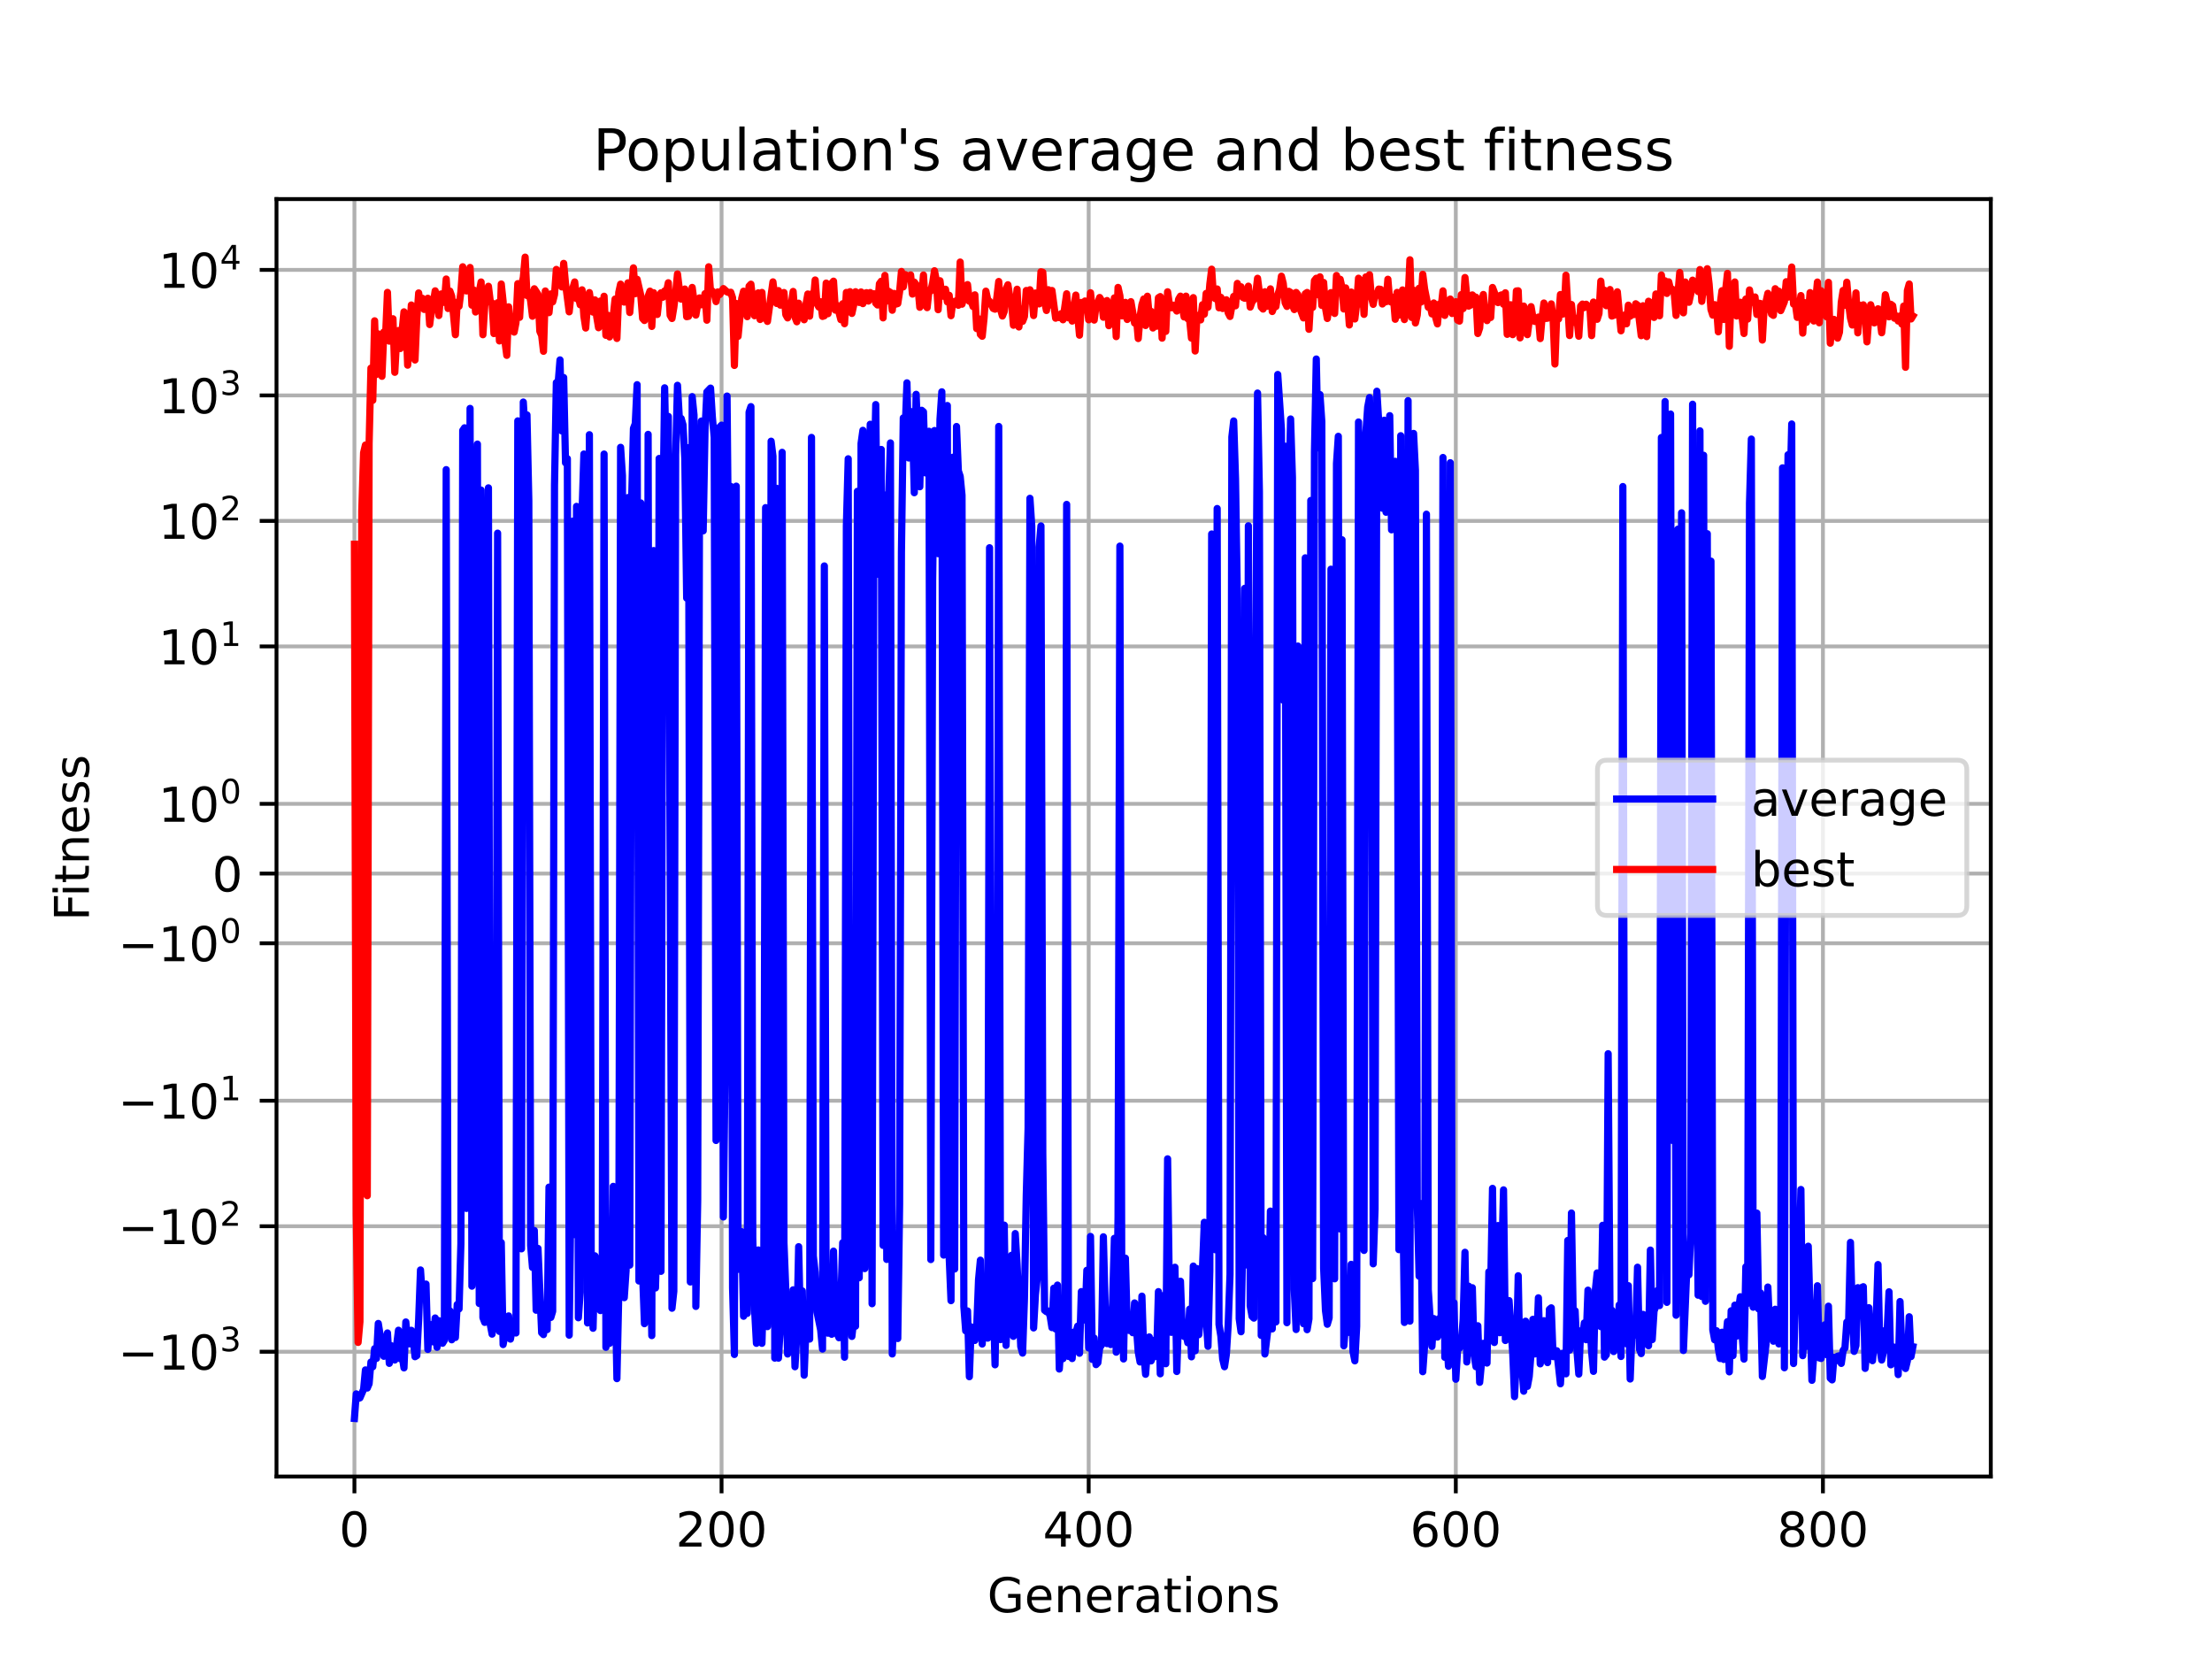 <?xml version="1.0" encoding="utf-8" standalone="no"?>
<!DOCTYPE svg PUBLIC "-//W3C//DTD SVG 1.1//EN"
  "http://www.w3.org/Graphics/SVG/1.1/DTD/svg11.dtd">
<!-- Created with matplotlib (https://matplotlib.org/) -->
<svg height="345.6pt" version="1.1" viewBox="0 0 460.8 345.6" width="460.8pt" xmlns="http://www.w3.org/2000/svg" xmlns:xlink="http://www.w3.org/1999/xlink">
 <defs>
  <style type="text/css">*{stroke-linecap:butt;stroke-linejoin:round;}</style>
 </defs>
 <g id="figure_1">
  <g id="patch_1">
   <path d="M 0 345.6 
L 460.8 345.6 
L 460.8 0 
L 0 0 
z
" style="fill:#ffffff;"/>
  </g>
  <g id="axes_1">
   <g id="patch_2">
    <path d="M 57.6 307.584 
L 414.72 307.584 
L 414.72 41.472 
L 57.6 41.472 
z
" style="fill:#ffffff;"/>
   </g>
   <g id="matplotlib.axis_1">
    <g id="xtick_1">
     <g id="line2d_1">
      <path clip-path="url(#pdd8e9d5a12)" d="M 73.833 307.584 
L 73.833 41.472 
" style="fill:none;stroke:#b0b0b0;stroke-linecap:square;stroke-width:0.8;"/>
     </g>
     <g id="line2d_2">
      <defs>
       <path d="M 0 0 
L 0 3.5 
" id="m2922957a1e" style="stroke:#000000;stroke-width:0.8;"/>
      </defs>
      <g>
       <use style="stroke:#000000;stroke-width:0.8;" x="73.833" xlink:href="#m2922957a1e" y="307.584"/>
      </g>
     </g>
     <g id="text_1">
      <!-- 0 -->
      <g transform="translate(70.651 322.182)scale(0.1 -0.1)">
       <defs>
        <path d="M 31.781 66.406 
Q 24.172 66.406 20.328 58.906 
Q 16.5 51.422 16.5 36.375 
Q 16.5 21.391 20.328 13.891 
Q 24.172 6.391 31.781 6.391 
Q 39.453 6.391 43.281 13.891 
Q 47.125 21.391 47.125 36.375 
Q 47.125 51.422 43.281 58.906 
Q 39.453 66.406 31.781 66.406 
z
M 31.781 74.219 
Q 44.047 74.219 50.516 64.516 
Q 56.984 54.828 56.984 36.375 
Q 56.984 17.969 50.516 8.266 
Q 44.047 -1.422 31.781 -1.422 
Q 19.531 -1.422 13.062 8.266 
Q 6.594 17.969 6.594 36.375 
Q 6.594 54.828 13.062 64.516 
Q 19.531 74.219 31.781 74.219 
z
" id="DejaVuSans-48"/>
       </defs>
       <use xlink:href="#DejaVuSans-48"/>
      </g>
     </g>
    </g>
    <g id="xtick_2">
     <g id="line2d_3">
      <path clip-path="url(#pdd8e9d5a12)" d="M 150.312 307.584 
L 150.312 41.472 
" style="fill:none;stroke:#b0b0b0;stroke-linecap:square;stroke-width:0.8;"/>
     </g>
     <g id="line2d_4">
      <g>
       <use style="stroke:#000000;stroke-width:0.8;" x="150.312" xlink:href="#m2922957a1e" y="307.584"/>
      </g>
     </g>
     <g id="text_2">
      <!-- 200 -->
      <g transform="translate(140.768 322.182)scale(0.1 -0.1)">
       <defs>
        <path d="M 19.188 8.297 
L 53.609 8.297 
L 53.609 0 
L 7.328 0 
L 7.328 8.297 
Q 12.938 14.109 22.625 23.891 
Q 32.328 33.688 34.812 36.531 
Q 39.547 41.844 41.422 45.531 
Q 43.312 49.219 43.312 52.781 
Q 43.312 58.594 39.234 62.25 
Q 35.156 65.922 28.609 65.922 
Q 23.969 65.922 18.812 64.312 
Q 13.672 62.703 7.812 59.422 
L 7.812 69.391 
Q 13.766 71.781 18.938 73 
Q 24.125 74.219 28.422 74.219 
Q 39.75 74.219 46.484 68.547 
Q 53.219 62.891 53.219 53.422 
Q 53.219 48.922 51.531 44.891 
Q 49.859 40.875 45.406 35.406 
Q 44.188 33.984 37.641 27.219 
Q 31.109 20.453 19.188 8.297 
z
" id="DejaVuSans-50"/>
       </defs>
       <use xlink:href="#DejaVuSans-50"/>
       <use x="63.623" xlink:href="#DejaVuSans-48"/>
       <use x="127.246" xlink:href="#DejaVuSans-48"/>
      </g>
     </g>
    </g>
    <g id="xtick_3">
     <g id="line2d_5">
      <path clip-path="url(#pdd8e9d5a12)" d="M 226.791 307.584 
L 226.791 41.472 
" style="fill:none;stroke:#b0b0b0;stroke-linecap:square;stroke-width:0.8;"/>
     </g>
     <g id="line2d_6">
      <g>
       <use style="stroke:#000000;stroke-width:0.8;" x="226.791" xlink:href="#m2922957a1e" y="307.584"/>
      </g>
     </g>
     <g id="text_3">
      <!-- 400 -->
      <g transform="translate(217.248 322.182)scale(0.1 -0.1)">
       <defs>
        <path d="M 37.797 64.312 
L 12.891 25.391 
L 37.797 25.391 
z
M 35.203 72.906 
L 47.609 72.906 
L 47.609 25.391 
L 58.016 25.391 
L 58.016 17.188 
L 47.609 17.188 
L 47.609 0 
L 37.797 0 
L 37.797 17.188 
L 4.891 17.188 
L 4.891 26.703 
z
" id="DejaVuSans-52"/>
       </defs>
       <use xlink:href="#DejaVuSans-52"/>
       <use x="63.623" xlink:href="#DejaVuSans-48"/>
       <use x="127.246" xlink:href="#DejaVuSans-48"/>
      </g>
     </g>
    </g>
    <g id="xtick_4">
     <g id="line2d_7">
      <path clip-path="url(#pdd8e9d5a12)" d="M 303.271 307.584 
L 303.271 41.472 
" style="fill:none;stroke:#b0b0b0;stroke-linecap:square;stroke-width:0.8;"/>
     </g>
     <g id="line2d_8">
      <g>
       <use style="stroke:#000000;stroke-width:0.8;" x="303.271" xlink:href="#m2922957a1e" y="307.584"/>
      </g>
     </g>
     <g id="text_4">
      <!-- 600 -->
      <g transform="translate(293.727 322.182)scale(0.1 -0.1)">
       <defs>
        <path d="M 33.016 40.375 
Q 26.375 40.375 22.484 35.828 
Q 18.609 31.297 18.609 23.391 
Q 18.609 15.531 22.484 10.953 
Q 26.375 6.391 33.016 6.391 
Q 39.656 6.391 43.531 10.953 
Q 47.406 15.531 47.406 23.391 
Q 47.406 31.297 43.531 35.828 
Q 39.656 40.375 33.016 40.375 
z
M 52.594 71.297 
L 52.594 62.312 
Q 48.875 64.062 45.094 64.984 
Q 41.312 65.922 37.594 65.922 
Q 27.828 65.922 22.672 59.328 
Q 17.531 52.734 16.797 39.406 
Q 19.672 43.656 24.016 45.922 
Q 28.375 48.188 33.594 48.188 
Q 44.578 48.188 50.953 41.516 
Q 57.328 34.859 57.328 23.391 
Q 57.328 12.156 50.688 5.359 
Q 44.047 -1.422 33.016 -1.422 
Q 20.359 -1.422 13.672 8.266 
Q 6.984 17.969 6.984 36.375 
Q 6.984 53.656 15.188 63.938 
Q 23.391 74.219 37.203 74.219 
Q 40.922 74.219 44.703 73.484 
Q 48.484 72.75 52.594 71.297 
z
" id="DejaVuSans-54"/>
       </defs>
       <use xlink:href="#DejaVuSans-54"/>
       <use x="63.623" xlink:href="#DejaVuSans-48"/>
       <use x="127.246" xlink:href="#DejaVuSans-48"/>
      </g>
     </g>
    </g>
    <g id="xtick_5">
     <g id="line2d_9">
      <path clip-path="url(#pdd8e9d5a12)" d="M 379.75 307.584 
L 379.75 41.472 
" style="fill:none;stroke:#b0b0b0;stroke-linecap:square;stroke-width:0.8;"/>
     </g>
     <g id="line2d_10">
      <g>
       <use style="stroke:#000000;stroke-width:0.8;" x="379.75" xlink:href="#m2922957a1e" y="307.584"/>
      </g>
     </g>
     <g id="text_5">
      <!-- 800 -->
      <g transform="translate(370.206 322.182)scale(0.1 -0.1)">
       <defs>
        <path d="M 31.781 34.625 
Q 24.75 34.625 20.719 30.859 
Q 16.703 27.094 16.703 20.516 
Q 16.703 13.922 20.719 10.156 
Q 24.75 6.391 31.781 6.391 
Q 38.812 6.391 42.859 10.172 
Q 46.922 13.969 46.922 20.516 
Q 46.922 27.094 42.891 30.859 
Q 38.875 34.625 31.781 34.625 
z
M 21.922 38.812 
Q 15.578 40.375 12.031 44.719 
Q 8.5 49.078 8.5 55.328 
Q 8.5 64.062 14.719 69.141 
Q 20.953 74.219 31.781 74.219 
Q 42.672 74.219 48.875 69.141 
Q 55.078 64.062 55.078 55.328 
Q 55.078 49.078 51.531 44.719 
Q 48 40.375 41.703 38.812 
Q 48.828 37.156 52.797 32.312 
Q 56.781 27.484 56.781 20.516 
Q 56.781 9.906 50.312 4.234 
Q 43.844 -1.422 31.781 -1.422 
Q 19.734 -1.422 13.25 4.234 
Q 6.781 9.906 6.781 20.516 
Q 6.781 27.484 10.781 32.312 
Q 14.797 37.156 21.922 38.812 
z
M 18.312 54.391 
Q 18.312 48.734 21.844 45.562 
Q 25.391 42.391 31.781 42.391 
Q 38.141 42.391 41.719 45.562 
Q 45.312 48.734 45.312 54.391 
Q 45.312 60.062 41.719 63.234 
Q 38.141 66.406 31.781 66.406 
Q 25.391 66.406 21.844 63.234 
Q 18.312 60.062 18.312 54.391 
z
" id="DejaVuSans-56"/>
       </defs>
       <use xlink:href="#DejaVuSans-56"/>
       <use x="63.623" xlink:href="#DejaVuSans-48"/>
       <use x="127.246" xlink:href="#DejaVuSans-48"/>
      </g>
     </g>
    </g>
    <g id="text_6">
     <!-- Generations -->
     <g transform="translate(205.662 335.861)scale(0.1 -0.1)">
      <defs>
       <path d="M 59.516 10.406 
L 59.516 29.984 
L 43.406 29.984 
L 43.406 38.094 
L 69.281 38.094 
L 69.281 6.781 
Q 63.578 2.734 56.688 0.656 
Q 49.812 -1.422 42 -1.422 
Q 24.906 -1.422 15.25 8.562 
Q 5.609 18.562 5.609 36.375 
Q 5.609 54.25 15.25 64.234 
Q 24.906 74.219 42 74.219 
Q 49.125 74.219 55.547 72.453 
Q 61.969 70.703 67.391 67.281 
L 67.391 56.781 
Q 61.922 61.422 55.766 63.766 
Q 49.609 66.109 42.828 66.109 
Q 29.438 66.109 22.719 58.641 
Q 16.016 51.172 16.016 36.375 
Q 16.016 21.625 22.719 14.156 
Q 29.438 6.688 42.828 6.688 
Q 48.047 6.688 52.141 7.594 
Q 56.25 8.5 59.516 10.406 
z
" id="DejaVuSans-71"/>
       <path d="M 56.203 29.594 
L 56.203 25.203 
L 14.891 25.203 
Q 15.484 15.922 20.484 11.062 
Q 25.484 6.203 34.422 6.203 
Q 39.594 6.203 44.453 7.469 
Q 49.312 8.734 54.109 11.281 
L 54.109 2.781 
Q 49.266 0.734 44.188 -0.344 
Q 39.109 -1.422 33.891 -1.422 
Q 20.797 -1.422 13.156 6.188 
Q 5.516 13.812 5.516 26.812 
Q 5.516 40.234 12.766 48.109 
Q 20.016 56 32.328 56 
Q 43.359 56 49.781 48.891 
Q 56.203 41.797 56.203 29.594 
z
M 47.219 32.234 
Q 47.125 39.594 43.094 43.984 
Q 39.062 48.391 32.422 48.391 
Q 24.906 48.391 20.391 44.141 
Q 15.875 39.891 15.188 32.172 
z
" id="DejaVuSans-101"/>
       <path d="M 54.891 33.016 
L 54.891 0 
L 45.906 0 
L 45.906 32.719 
Q 45.906 40.484 42.875 44.328 
Q 39.844 48.188 33.797 48.188 
Q 26.516 48.188 22.312 43.547 
Q 18.109 38.922 18.109 30.906 
L 18.109 0 
L 9.078 0 
L 9.078 54.688 
L 18.109 54.688 
L 18.109 46.188 
Q 21.344 51.125 25.703 53.562 
Q 30.078 56 35.797 56 
Q 45.219 56 50.047 50.172 
Q 54.891 44.344 54.891 33.016 
z
" id="DejaVuSans-110"/>
       <path d="M 41.109 46.297 
Q 39.594 47.172 37.812 47.578 
Q 36.031 48 33.891 48 
Q 26.266 48 22.188 43.047 
Q 18.109 38.094 18.109 28.812 
L 18.109 0 
L 9.078 0 
L 9.078 54.688 
L 18.109 54.688 
L 18.109 46.188 
Q 20.953 51.172 25.484 53.578 
Q 30.031 56 36.531 56 
Q 37.453 56 38.578 55.875 
Q 39.703 55.766 41.062 55.516 
z
" id="DejaVuSans-114"/>
       <path d="M 34.281 27.484 
Q 23.391 27.484 19.188 25 
Q 14.984 22.516 14.984 16.5 
Q 14.984 11.719 18.141 8.906 
Q 21.297 6.109 26.703 6.109 
Q 34.188 6.109 38.703 11.406 
Q 43.219 16.703 43.219 25.484 
L 43.219 27.484 
z
M 52.203 31.203 
L 52.203 0 
L 43.219 0 
L 43.219 8.297 
Q 40.141 3.328 35.547 0.953 
Q 30.953 -1.422 24.312 -1.422 
Q 15.922 -1.422 10.953 3.297 
Q 6 8.016 6 15.922 
Q 6 25.141 12.172 29.828 
Q 18.359 34.516 30.609 34.516 
L 43.219 34.516 
L 43.219 35.406 
Q 43.219 41.609 39.141 45 
Q 35.062 48.391 27.688 48.391 
Q 23 48.391 18.547 47.266 
Q 14.109 46.141 10.016 43.891 
L 10.016 52.203 
Q 14.938 54.109 19.578 55.047 
Q 24.219 56 28.609 56 
Q 40.484 56 46.344 49.844 
Q 52.203 43.703 52.203 31.203 
z
" id="DejaVuSans-97"/>
       <path d="M 18.312 70.219 
L 18.312 54.688 
L 36.812 54.688 
L 36.812 47.703 
L 18.312 47.703 
L 18.312 18.016 
Q 18.312 11.328 20.141 9.422 
Q 21.969 7.516 27.594 7.516 
L 36.812 7.516 
L 36.812 0 
L 27.594 0 
Q 17.188 0 13.234 3.875 
Q 9.281 7.766 9.281 18.016 
L 9.281 47.703 
L 2.688 47.703 
L 2.688 54.688 
L 9.281 54.688 
L 9.281 70.219 
z
" id="DejaVuSans-116"/>
       <path d="M 9.422 54.688 
L 18.406 54.688 
L 18.406 0 
L 9.422 0 
z
M 9.422 75.984 
L 18.406 75.984 
L 18.406 64.594 
L 9.422 64.594 
z
" id="DejaVuSans-105"/>
       <path d="M 30.609 48.391 
Q 23.391 48.391 19.188 42.75 
Q 14.984 37.109 14.984 27.297 
Q 14.984 17.484 19.156 11.844 
Q 23.344 6.203 30.609 6.203 
Q 37.797 6.203 41.984 11.859 
Q 46.188 17.531 46.188 27.297 
Q 46.188 37.016 41.984 42.703 
Q 37.797 48.391 30.609 48.391 
z
M 30.609 56 
Q 42.328 56 49.016 48.375 
Q 55.719 40.766 55.719 27.297 
Q 55.719 13.875 49.016 6.219 
Q 42.328 -1.422 30.609 -1.422 
Q 18.844 -1.422 12.172 6.219 
Q 5.516 13.875 5.516 27.297 
Q 5.516 40.766 12.172 48.375 
Q 18.844 56 30.609 56 
z
" id="DejaVuSans-111"/>
       <path d="M 44.281 53.078 
L 44.281 44.578 
Q 40.484 46.531 36.375 47.5 
Q 32.281 48.484 27.875 48.484 
Q 21.188 48.484 17.844 46.438 
Q 14.5 44.391 14.5 40.281 
Q 14.5 37.156 16.891 35.375 
Q 19.281 33.594 26.516 31.984 
L 29.594 31.297 
Q 39.156 29.25 43.188 25.516 
Q 47.219 21.781 47.219 15.094 
Q 47.219 7.469 41.188 3.016 
Q 35.156 -1.422 24.609 -1.422 
Q 20.219 -1.422 15.453 -0.562 
Q 10.688 0.297 5.422 2 
L 5.422 11.281 
Q 10.406 8.688 15.234 7.391 
Q 20.062 6.109 24.812 6.109 
Q 31.156 6.109 34.562 8.281 
Q 37.984 10.453 37.984 14.406 
Q 37.984 18.062 35.516 20.016 
Q 33.062 21.969 24.703 23.781 
L 21.578 24.516 
Q 13.234 26.266 9.516 29.906 
Q 5.812 33.547 5.812 39.891 
Q 5.812 47.609 11.281 51.797 
Q 16.75 56 26.812 56 
Q 31.781 56 36.172 55.266 
Q 40.578 54.547 44.281 53.078 
z
" id="DejaVuSans-115"/>
      </defs>
      <use xlink:href="#DejaVuSans-71"/>
      <use x="77.49" xlink:href="#DejaVuSans-101"/>
      <use x="139.014" xlink:href="#DejaVuSans-110"/>
      <use x="202.393" xlink:href="#DejaVuSans-101"/>
      <use x="263.916" xlink:href="#DejaVuSans-114"/>
      <use x="305.029" xlink:href="#DejaVuSans-97"/>
      <use x="366.309" xlink:href="#DejaVuSans-116"/>
      <use x="405.518" xlink:href="#DejaVuSans-105"/>
      <use x="433.301" xlink:href="#DejaVuSans-111"/>
      <use x="494.482" xlink:href="#DejaVuSans-110"/>
      <use x="557.861" xlink:href="#DejaVuSans-115"/>
     </g>
    </g>
   </g>
   <g id="matplotlib.axis_2">
    <g id="ytick_1">
     <g id="line2d_11">
      <path clip-path="url(#pdd8e9d5a12)" d="M 57.6 281.592 
L 414.72 281.592 
" style="fill:none;stroke:#b0b0b0;stroke-linecap:square;stroke-width:0.8;"/>
     </g>
     <g id="line2d_12">
      <defs>
       <path d="M 0 0 
L -3.5 0 
" id="m6b975cab86" style="stroke:#000000;stroke-width:0.8;"/>
      </defs>
      <g>
       <use style="stroke:#000000;stroke-width:0.8;" x="57.6" xlink:href="#m6b975cab86" y="281.592"/>
      </g>
     </g>
     <g id="text_7">
      <!-- $\mathdefault{-10^{3}}$ -->
      <g transform="translate(24.6 285.391)scale(0.1 -0.1)">
       <defs>
        <path d="M 10.594 35.5 
L 73.188 35.5 
L 73.188 27.203 
L 10.594 27.203 
z
" id="DejaVuSans-8722"/>
        <path d="M 12.406 8.297 
L 28.516 8.297 
L 28.516 63.922 
L 10.984 60.406 
L 10.984 69.391 
L 28.422 72.906 
L 38.281 72.906 
L 38.281 8.297 
L 54.391 8.297 
L 54.391 0 
L 12.406 0 
z
" id="DejaVuSans-49"/>
        <path d="M 40.578 39.312 
Q 47.656 37.797 51.625 33 
Q 55.609 28.219 55.609 21.188 
Q 55.609 10.406 48.188 4.484 
Q 40.766 -1.422 27.094 -1.422 
Q 22.516 -1.422 17.656 -0.516 
Q 12.797 0.391 7.625 2.203 
L 7.625 11.719 
Q 11.719 9.328 16.594 8.109 
Q 21.484 6.891 26.812 6.891 
Q 36.078 6.891 40.938 10.547 
Q 45.797 14.203 45.797 21.188 
Q 45.797 27.641 41.281 31.266 
Q 36.766 34.906 28.719 34.906 
L 20.219 34.906 
L 20.219 43.016 
L 29.109 43.016 
Q 36.375 43.016 40.234 45.922 
Q 44.094 48.828 44.094 54.297 
Q 44.094 59.906 40.109 62.906 
Q 36.141 65.922 28.719 65.922 
Q 24.656 65.922 20.016 65.031 
Q 15.375 64.156 9.812 62.312 
L 9.812 71.094 
Q 15.438 72.656 20.344 73.438 
Q 25.25 74.219 29.594 74.219 
Q 40.828 74.219 47.359 69.109 
Q 53.906 64.016 53.906 55.328 
Q 53.906 49.266 50.438 45.094 
Q 46.969 40.922 40.578 39.312 
z
" id="DejaVuSans-51"/>
       </defs>
       <use transform="translate(0 0.766)" xlink:href="#DejaVuSans-8722"/>
       <use transform="translate(83.789 0.766)" xlink:href="#DejaVuSans-49"/>
       <use transform="translate(147.412 0.766)" xlink:href="#DejaVuSans-48"/>
       <use transform="translate(211.992 39.047)scale(0.7)" xlink:href="#DejaVuSans-51"/>
      </g>
     </g>
    </g>
    <g id="ytick_2">
     <g id="line2d_13">
      <path clip-path="url(#pdd8e9d5a12)" d="M 57.6 255.448 
L 414.72 255.448 
" style="fill:none;stroke:#b0b0b0;stroke-linecap:square;stroke-width:0.8;"/>
     </g>
     <g id="line2d_14">
      <g>
       <use style="stroke:#000000;stroke-width:0.8;" x="57.6" xlink:href="#m6b975cab86" y="255.448"/>
      </g>
     </g>
     <g id="text_8">
      <!-- $\mathdefault{-10^{2}}$ -->
      <g transform="translate(24.6 259.247)scale(0.1 -0.1)">
       <use transform="translate(0 0.766)" xlink:href="#DejaVuSans-8722"/>
       <use transform="translate(83.789 0.766)" xlink:href="#DejaVuSans-49"/>
       <use transform="translate(147.412 0.766)" xlink:href="#DejaVuSans-48"/>
       <use transform="translate(211.992 39.047)scale(0.7)" xlink:href="#DejaVuSans-50"/>
      </g>
     </g>
    </g>
    <g id="ytick_3">
     <g id="line2d_15">
      <path clip-path="url(#pdd8e9d5a12)" d="M 57.6 229.304 
L 414.72 229.304 
" style="fill:none;stroke:#b0b0b0;stroke-linecap:square;stroke-width:0.8;"/>
     </g>
     <g id="line2d_16">
      <g>
       <use style="stroke:#000000;stroke-width:0.8;" x="57.6" xlink:href="#m6b975cab86" y="229.304"/>
      </g>
     </g>
     <g id="text_9">
      <!-- $\mathdefault{-10^{1}}$ -->
      <g transform="translate(24.6 233.103)scale(0.1 -0.1)">
       <use transform="translate(0 0.684)" xlink:href="#DejaVuSans-8722"/>
       <use transform="translate(83.789 0.684)" xlink:href="#DejaVuSans-49"/>
       <use transform="translate(147.412 0.684)" xlink:href="#DejaVuSans-48"/>
       <use transform="translate(211.992 38.966)scale(0.7)" xlink:href="#DejaVuSans-49"/>
      </g>
     </g>
    </g>
    <g id="ytick_4">
     <g id="line2d_17">
      <path clip-path="url(#pdd8e9d5a12)" d="M 57.6 196.506 
L 414.72 196.506 
" style="fill:none;stroke:#b0b0b0;stroke-linecap:square;stroke-width:0.8;"/>
     </g>
     <g id="line2d_18">
      <g>
       <use style="stroke:#000000;stroke-width:0.8;" x="57.6" xlink:href="#m6b975cab86" y="196.506"/>
      </g>
     </g>
     <g id="text_10">
      <!-- $\mathdefault{-10^{0}}$ -->
      <g transform="translate(24.6 200.305)scale(0.1 -0.1)">
       <use transform="translate(0 0.766)" xlink:href="#DejaVuSans-8722"/>
       <use transform="translate(83.789 0.766)" xlink:href="#DejaVuSans-49"/>
       <use transform="translate(147.412 0.766)" xlink:href="#DejaVuSans-48"/>
       <use transform="translate(211.992 39.047)scale(0.7)" xlink:href="#DejaVuSans-48"/>
      </g>
     </g>
    </g>
    <g id="ytick_5">
     <g id="line2d_19">
      <path clip-path="url(#pdd8e9d5a12)" d="M 57.6 181.981 
L 414.72 181.981 
" style="fill:none;stroke:#b0b0b0;stroke-linecap:square;stroke-width:0.8;"/>
     </g>
     <g id="line2d_20">
      <g>
       <use style="stroke:#000000;stroke-width:0.8;" x="57.6" xlink:href="#m6b975cab86" y="181.981"/>
      </g>
     </g>
     <g id="text_11">
      <!-- $\mathdefault{0}$ -->
      <g transform="translate(44.2 185.781)scale(0.1 -0.1)">
       <use transform="translate(0 0.781)" xlink:href="#DejaVuSans-48"/>
      </g>
     </g>
    </g>
    <g id="ytick_6">
     <g id="line2d_21">
      <path clip-path="url(#pdd8e9d5a12)" d="M 57.6 167.457 
L 414.72 167.457 
" style="fill:none;stroke:#b0b0b0;stroke-linecap:square;stroke-width:0.8;"/>
     </g>
     <g id="line2d_22">
      <g>
       <use style="stroke:#000000;stroke-width:0.8;" x="57.6" xlink:href="#m6b975cab86" y="167.457"/>
      </g>
     </g>
     <g id="text_12">
      <!-- $\mathdefault{10^{0}}$ -->
      <g transform="translate(33 171.256)scale(0.1 -0.1)">
       <use transform="translate(0 0.766)" xlink:href="#DejaVuSans-49"/>
       <use transform="translate(63.623 0.766)" xlink:href="#DejaVuSans-48"/>
       <use transform="translate(128.203 39.047)scale(0.7)" xlink:href="#DejaVuSans-48"/>
      </g>
     </g>
    </g>
    <g id="ytick_7">
     <g id="line2d_23">
      <path clip-path="url(#pdd8e9d5a12)" d="M 57.6 134.659 
L 414.72 134.659 
" style="fill:none;stroke:#b0b0b0;stroke-linecap:square;stroke-width:0.8;"/>
     </g>
     <g id="line2d_24">
      <g>
       <use style="stroke:#000000;stroke-width:0.8;" x="57.6" xlink:href="#m6b975cab86" y="134.659"/>
      </g>
     </g>
     <g id="text_13">
      <!-- $\mathdefault{10^{1}}$ -->
      <g transform="translate(33 138.458)scale(0.1 -0.1)">
       <use transform="translate(0 0.684)" xlink:href="#DejaVuSans-49"/>
       <use transform="translate(63.623 0.684)" xlink:href="#DejaVuSans-48"/>
       <use transform="translate(128.203 38.966)scale(0.7)" xlink:href="#DejaVuSans-49"/>
      </g>
     </g>
    </g>
    <g id="ytick_8">
     <g id="line2d_25">
      <path clip-path="url(#pdd8e9d5a12)" d="M 57.6 108.515 
L 414.72 108.515 
" style="fill:none;stroke:#b0b0b0;stroke-linecap:square;stroke-width:0.8;"/>
     </g>
     <g id="line2d_26">
      <g>
       <use style="stroke:#000000;stroke-width:0.8;" x="57.6" xlink:href="#m6b975cab86" y="108.515"/>
      </g>
     </g>
     <g id="text_14">
      <!-- $\mathdefault{10^{2}}$ -->
      <g transform="translate(33 112.314)scale(0.1 -0.1)">
       <use transform="translate(0 0.766)" xlink:href="#DejaVuSans-49"/>
       <use transform="translate(63.623 0.766)" xlink:href="#DejaVuSans-48"/>
       <use transform="translate(128.203 39.047)scale(0.7)" xlink:href="#DejaVuSans-50"/>
      </g>
     </g>
    </g>
    <g id="ytick_9">
     <g id="line2d_27">
      <path clip-path="url(#pdd8e9d5a12)" d="M 57.6 82.371 
L 414.72 82.371 
" style="fill:none;stroke:#b0b0b0;stroke-linecap:square;stroke-width:0.8;"/>
     </g>
     <g id="line2d_28">
      <g>
       <use style="stroke:#000000;stroke-width:0.8;" x="57.6" xlink:href="#m6b975cab86" y="82.371"/>
      </g>
     </g>
     <g id="text_15">
      <!-- $\mathdefault{10^{3}}$ -->
      <g transform="translate(33 86.17)scale(0.1 -0.1)">
       <use transform="translate(0 0.766)" xlink:href="#DejaVuSans-49"/>
       <use transform="translate(63.623 0.766)" xlink:href="#DejaVuSans-48"/>
       <use transform="translate(128.203 39.047)scale(0.7)" xlink:href="#DejaVuSans-51"/>
      </g>
     </g>
    </g>
    <g id="ytick_10">
     <g id="line2d_29">
      <path clip-path="url(#pdd8e9d5a12)" d="M 57.6 56.227 
L 414.72 56.227 
" style="fill:none;stroke:#b0b0b0;stroke-linecap:square;stroke-width:0.8;"/>
     </g>
     <g id="line2d_30">
      <g>
       <use style="stroke:#000000;stroke-width:0.8;" x="57.6" xlink:href="#m6b975cab86" y="56.227"/>
      </g>
     </g>
     <g id="text_16">
      <!-- $\mathdefault{10^{4}}$ -->
      <g transform="translate(33 60.026)scale(0.1 -0.1)">
       <use transform="translate(0 0.684)" xlink:href="#DejaVuSans-49"/>
       <use transform="translate(63.623 0.684)" xlink:href="#DejaVuSans-48"/>
       <use transform="translate(128.203 38.966)scale(0.7)" xlink:href="#DejaVuSans-52"/>
      </g>
     </g>
    </g>
    <g id="text_17">
     <!-- Fitness -->
     <g transform="translate(18.52 191.845)rotate(-90)scale(0.1 -0.1)">
      <defs>
       <path d="M 9.812 72.906 
L 51.703 72.906 
L 51.703 64.594 
L 19.672 64.594 
L 19.672 43.109 
L 48.578 43.109 
L 48.578 34.812 
L 19.672 34.812 
L 19.672 0 
L 9.812 0 
z
" id="DejaVuSans-70"/>
      </defs>
      <use xlink:href="#DejaVuSans-70"/>
      <use x="50.27" xlink:href="#DejaVuSans-105"/>
      <use x="78.053" xlink:href="#DejaVuSans-116"/>
      <use x="117.262" xlink:href="#DejaVuSans-110"/>
      <use x="180.641" xlink:href="#DejaVuSans-101"/>
      <use x="242.164" xlink:href="#DejaVuSans-115"/>
      <use x="294.264" xlink:href="#DejaVuSans-115"/>
     </g>
    </g>
   </g>
   <g id="line2d_31">
    <path clip-path="url(#pdd8e9d5a12)" d="M 73.833 295.488 
L 74.215 290.371 
L 74.598 291.334 
L 74.98 291.2 
L 75.745 289.427 
L 76.127 285.379 
L 76.51 289.157 
L 76.892 288.254 
L 77.274 283.734 
L 77.657 284.724 
L 78.039 280.949 
L 78.421 282.987 
L 78.804 275.7 
L 79.186 278.097 
L 79.569 279.425 
L 79.951 282.536 
L 80.333 279.441 
L 80.716 277.679 
L 81.098 284.014 
L 81.481 280.326 
L 81.863 282.261 
L 82.245 283.315 
L 83.01 277.11 
L 83.393 283.046 
L 83.775 282.489 
L 84.157 284.954 
L 84.54 275.389 
L 84.922 279.557 
L 85.305 279.949 
L 85.687 277.132 
L 86.069 278.774 
L 86.452 282.625 
L 86.834 282.393 
L 87.217 274.813 
L 87.599 264.555 
L 87.981 270.227 
L 88.364 267.962 
L 88.746 267.498 
L 89.129 281.102 
L 89.511 275.953 
L 89.893 275.944 
L 90.276 279.538 
L 90.658 274.56 
L 91.041 280.673 
L 91.423 275.12 
L 92.188 279.824 
L 92.57 279.194 
L 92.953 97.833 
L 93.335 278.244 
L 93.717 273.072 
L 94.1 279.103 
L 94.482 274.469 
L 94.865 278.627 
L 95.247 271.746 
L 95.629 272.667 
L 96.012 259.069 
L 96.394 89.673 
L 96.777 89.115 
L 97.159 251.735 
L 97.541 239.526 
L 97.924 85.079 
L 98.306 267.933 
L 98.688 262.424 
L 99.071 109.907 
L 99.453 92.514 
L 99.836 271.54 
L 100.218 102.09 
L 100.6 274.484 
L 100.983 275.48 
L 101.365 130.761 
L 101.748 101.632 
L 102.13 275.909 
L 102.512 277.926 
L 102.895 272.685 
L 103.277 273.539 
L 103.66 111.063 
L 104.042 277.357 
L 104.424 258.853 
L 104.807 280.099 
L 105.954 274.13 
L 106.336 278.962 
L 106.719 276.717 
L 107.484 277.683 
L 107.866 87.675 
L 108.248 138.334 
L 108.631 260.156 
L 109.013 83.756 
L 109.396 90.197 
L 109.778 86.436 
L 110.16 104.266 
L 110.543 259.465 
L 110.925 264.028 
L 111.308 256.331 
L 111.69 272.944 
L 112.072 260.066 
L 112.837 277.639 
L 113.22 278.021 
L 113.602 274.002 
L 113.984 276.985 
L 114.367 247.303 
L 114.749 274.44 
L 115.132 273.151 
L 115.514 101.112 
L 115.896 79.705 
L 116.279 79.709 
L 116.661 74.976 
L 117.044 89.773 
L 117.426 78.648 
L 117.808 96.415 
L 118.191 95.548 
L 118.573 278.139 
L 118.956 247.168 
L 119.338 108.56 
L 119.72 257.191 
L 120.103 105.49 
L 120.485 274.515 
L 120.867 269.216 
L 121.25 106.858 
L 121.632 94.579 
L 122.015 105.973 
L 122.397 275.596 
L 122.779 90.555 
L 123.162 263.606 
L 123.544 276.702 
L 123.927 261.609 
L 124.309 262.4 
L 124.691 265.769 
L 125.074 273.013 
L 125.456 268.109 
L 125.839 94.588 
L 126.221 280.668 
L 126.603 274.071 
L 126.986 279.848 
L 127.368 276.829 
L 127.751 247.14 
L 128.515 287.196 
L 128.898 269.741 
L 129.28 93.184 
L 129.663 99.114 
L 130.045 270.326 
L 130.427 264.666 
L 130.81 103.651 
L 131.192 263.549 
L 131.575 104.405 
L 131.957 89.253 
L 132.339 88.258 
L 132.722 80.137 
L 133.104 266.853 
L 133.487 104.772 
L 133.869 265.617 
L 134.251 275.747 
L 134.634 264.611 
L 135.016 90.488 
L 135.399 255.089 
L 135.781 278.23 
L 136.163 114.693 
L 136.546 268.31 
L 136.928 254.768 
L 137.311 95.505 
L 137.693 264.841 
L 138.075 108.717 
L 138.458 80.79 
L 138.84 100.16 
L 139.223 86.743 
L 139.987 272.529 
L 140.37 268.983 
L 140.752 94.745 
L 141.134 80.264 
L 141.517 87.124 
L 141.899 87.171 
L 142.282 88.5 
L 142.664 95.7 
L 143.046 124.595 
L 143.429 93.259 
L 143.811 267.056 
L 144.194 82.626 
L 144.576 86.468 
L 144.958 272.151 
L 145.341 250.118 
L 145.723 101.848 
L 146.106 87.713 
L 146.488 110.586 
L 146.87 89.523 
L 147.253 81.652 
L 148.018 80.847 
L 148.4 86.938 
L 148.782 91.142 
L 149.165 237.581 
L 149.547 93.807 
L 149.93 88.964 
L 150.312 88.568 
L 150.694 253.516 
L 151.077 219.938 
L 151.459 82.51 
L 151.842 125.318 
L 152.224 101.316 
L 152.606 268.303 
L 152.989 282.162 
L 153.371 101.277 
L 153.754 264.427 
L 154.518 256.582 
L 154.901 274.196 
L 155.283 266.304 
L 155.666 273.605 
L 156.048 85.863 
L 156.43 84.708 
L 156.813 257.814 
L 157.195 272.833 
L 157.578 279.839 
L 157.96 260.391 
L 158.342 273.104 
L 158.725 279.837 
L 159.107 266.908 
L 159.49 105.75 
L 159.872 276.361 
L 160.254 261.644 
L 160.637 91.912 
L 161.019 95.032 
L 161.402 282.923 
L 161.784 101.724 
L 162.166 282.927 
L 162.549 276.478 
L 162.931 94.227 
L 163.313 258.828 
L 163.696 268.717 
L 164.078 282.068 
L 164.843 277.665 
L 165.225 268.697 
L 165.608 284.718 
L 165.99 277.941 
L 166.373 259.708 
L 166.755 276.465 
L 167.137 268.92 
L 167.52 286.477 
L 167.902 276.445 
L 168.285 276.85 
L 168.667 278.954 
L 169.049 91.12 
L 169.432 261.625 
L 169.814 265.052 
L 170.197 273.307 
L 170.961 277.058 
L 171.344 281.034 
L 171.726 117.895 
L 172.109 276.392 
L 172.491 277.73 
L 172.873 271.562 
L 173.256 277.954 
L 173.638 260.635 
L 174.021 277.382 
L 174.403 277.858 
L 174.785 278.681 
L 175.168 270.785 
L 175.55 258.884 
L 175.933 282.733 
L 176.315 109.563 
L 176.697 95.576 
L 177.08 270.188 
L 177.462 278.406 
L 177.845 275 
L 178.227 276.267 
L 178.609 102.355 
L 178.992 266.181 
L 179.374 92.398 
L 179.757 89.644 
L 180.139 264.273 
L 180.521 253.228 
L 180.904 110.045 
L 181.286 88.381 
L 181.669 271.588 
L 182.051 101.382 
L 182.433 84.281 
L 182.816 119.633 
L 183.198 110.876 
L 183.58 93.627 
L 183.963 259.444 
L 184.345 103.115 
L 184.728 262.368 
L 185.11 104.239 
L 185.492 92.268 
L 185.875 282.056 
L 186.257 271.19 
L 186.64 270.321 
L 187.022 278.837 
L 187.404 250.874 
L 187.787 115.073 
L 188.169 87.067 
L 188.552 89.851 
L 188.934 79.752 
L 189.316 95.406 
L 189.699 85.72 
L 190.081 88.553 
L 190.464 102.641 
L 190.846 82.146 
L 191.611 101.398 
L 191.993 85.468 
L 192.376 85.796 
L 192.758 98.51 
L 193.14 90.55 
L 193.523 89.844 
L 193.905 262.389 
L 194.288 120.903 
L 194.67 89.69 
L 195.052 96.351 
L 195.435 115.335 
L 195.817 87.388 
L 196.2 81.621 
L 196.582 261.456 
L 196.964 100.412 
L 197.347 84.478 
L 197.729 261.825 
L 198.112 270.952 
L 198.494 95.256 
L 198.876 264.358 
L 199.259 88.848 
L 199.641 98.085 
L 200.024 99.231 
L 200.406 103.164 
L 200.788 272.16 
L 201.171 277.233 
L 201.553 273.097 
L 201.936 286.793 
L 202.318 276.405 
L 202.7 276.846 
L 203.083 279.238 
L 203.465 276.608 
L 203.848 266.569 
L 204.23 262.519 
L 204.612 279.987 
L 204.995 273.547 
L 205.377 277.039 
L 205.759 278.76 
L 206.142 114.105 
L 206.524 271.533 
L 206.907 270.122 
L 207.289 284.313 
L 207.671 261.156 
L 208.054 88.837 
L 208.436 279.062 
L 209.201 255.215 
L 209.583 280.273 
L 209.966 268.832 
L 210.348 271.09 
L 210.731 261.493 
L 211.113 278.386 
L 211.495 256.974 
L 211.878 263.41 
L 212.643 280.518 
L 213.025 281.876 
L 213.407 270.65 
L 213.79 248.984 
L 214.172 234.917 
L 214.555 103.808 
L 214.937 109.615 
L 215.319 276.63 
L 215.702 269.677 
L 216.084 266.206 
L 216.467 113.966 
L 216.849 109.554 
L 217.231 240.274 
L 217.614 272.946 
L 217.996 273.247 
L 218.379 273.111 
L 218.761 274.159 
L 219.143 276.564 
L 219.526 268.352 
L 219.908 276.85 
L 220.291 267.706 
L 220.673 285.195 
L 221.055 279.552 
L 221.438 283.044 
L 221.82 278.553 
L 222.203 105.076 
L 222.585 282.571 
L 222.967 281.266 
L 223.35 283.014 
L 223.732 277.498 
L 224.115 277.665 
L 224.497 276.254 
L 224.879 281.907 
L 225.262 269.066 
L 225.644 270.364 
L 226.026 274.992 
L 226.409 264.626 
L 226.791 280.808 
L 227.174 257.572 
L 227.556 283.197 
L 227.938 278.746 
L 228.321 284.275 
L 228.703 283.879 
L 229.086 280.765 
L 229.468 280.188 
L 229.85 257.647 
L 230.233 272.351 
L 230.615 279.898 
L 230.998 279.081 
L 231.38 280.095 
L 231.762 271.707 
L 232.145 257.97 
L 232.527 281.684 
L 232.91 253.499 
L 233.292 113.764 
L 233.674 262.88 
L 234.057 283.098 
L 234.439 262.098 
L 234.822 276.25 
L 235.204 277.153 
L 235.586 275.621 
L 235.969 277.629 
L 236.351 271.424 
L 237.116 281.656 
L 237.498 283.727 
L 237.881 270.012 
L 238.263 281.664 
L 238.646 286.285 
L 239.028 281.357 
L 239.41 278.504 
L 239.793 283.502 
L 240.175 282.576 
L 240.558 279.145 
L 240.94 282.579 
L 241.322 269.072 
L 241.705 286.189 
L 242.087 269.91 
L 242.47 272.633 
L 242.852 284.089 
L 243.234 241.407 
L 243.617 270.536 
L 243.999 277.549 
L 244.382 276.723 
L 244.764 263.991 
L 245.146 285.707 
L 245.529 274.083 
L 245.911 266.902 
L 246.294 277.396 
L 246.676 278.418 
L 247.058 277.861 
L 247.441 279.726 
L 247.823 272.717 
L 248.205 282.655 
L 248.588 263.751 
L 248.97 281.404 
L 249.353 264.27 
L 249.735 278.035 
L 250.117 273.501 
L 250.882 254.629 
L 251.265 274.599 
L 251.647 280.462 
L 252.029 264.77 
L 252.412 111.237 
L 252.794 240.865 
L 253.177 260.34 
L 253.559 105.935 
L 253.941 275.912 
L 254.324 278.307 
L 254.706 283.114 
L 255.089 284.711 
L 255.471 282.148 
L 255.853 275.993 
L 256.236 265.477 
L 256.618 91.019 
L 257.001 87.694 
L 257.383 99.734 
L 257.765 124.725 
L 258.148 274.699 
L 258.53 277.428 
L 258.913 257.41 
L 259.295 122.561 
L 259.677 263.511 
L 260.06 109.533 
L 260.442 272.04 
L 260.825 274.217 
L 261.207 274.588 
L 261.589 136.548 
L 261.972 81.879 
L 262.354 102.421 
L 262.737 278.195 
L 263.119 257.817 
L 263.501 282.061 
L 264.266 275.79 
L 264.649 252.293 
L 265.031 276.836 
L 265.413 264.277 
L 265.796 275.383 
L 266.178 78.012 
L 266.943 89.428 
L 267.325 145.867 
L 267.708 92.949 
L 268.09 275.547 
L 268.472 102.968 
L 268.855 87.28 
L 269.237 99.453 
L 269.62 268.643 
L 270.002 276.961 
L 270.384 134.589 
L 270.767 245.979 
L 271.149 268.988 
L 271.532 275.753 
L 271.914 116.208 
L 272.296 276.997 
L 272.679 274.748 
L 273.061 104.256 
L 273.444 266.357 
L 273.826 94.101 
L 274.208 74.789 
L 274.591 93.306 
L 274.973 82.196 
L 275.356 87.799 
L 275.738 264.191 
L 276.12 273.02 
L 276.503 275.867 
L 276.885 274.529 
L 277.268 118.571 
L 277.65 247.317 
L 278.032 266.397 
L 278.415 96.57 
L 278.797 90.892 
L 279.18 256.014 
L 279.562 112.443 
L 279.944 280.358 
L 280.327 275.668 
L 280.709 266.481 
L 281.092 277.568 
L 281.474 263.387 
L 281.856 281.562 
L 282.239 283.488 
L 282.621 276.299 
L 283.004 87.911 
L 283.386 111.416 
L 283.768 91.124 
L 284.151 260.484 
L 284.533 90.197 
L 284.916 84.809 
L 285.298 82.816 
L 285.68 100.824 
L 286.063 263.278 
L 286.445 251.872 
L 286.828 81.5 
L 287.21 87.808 
L 287.592 101.709 
L 287.975 105.879 
L 288.357 87.541 
L 288.74 106.711 
L 289.122 101.584 
L 289.504 86.587 
L 289.887 110.377 
L 290.269 96.991 
L 290.651 96.102 
L 291.034 97.022 
L 291.416 260.325 
L 291.799 90.764 
L 292.181 244.73 
L 292.563 275.49 
L 292.946 273.715 
L 293.328 83.459 
L 293.711 275.223 
L 294.093 94.179 
L 294.475 90.293 
L 294.858 97.999 
L 295.24 250.728 
L 295.623 265.846 
L 296.005 250.724 
L 296.387 285.751 
L 296.77 280.326 
L 297.152 107.116 
L 297.535 268.645 
L 298.299 280.488 
L 298.682 274.683 
L 299.064 274.984 
L 299.447 278.531 
L 299.829 274.658 
L 300.211 277.932 
L 300.594 95.302 
L 300.976 282.755 
L 301.359 278.157 
L 301.741 284.615 
L 302.123 96.393 
L 302.506 275.286 
L 302.888 271.384 
L 303.271 287.32 
L 303.653 281.036 
L 304.035 280.852 
L 304.418 279.911 
L 304.8 274.845 
L 305.183 260.874 
L 305.565 283.723 
L 305.947 267.931 
L 306.33 281.789 
L 306.712 268.258 
L 307.095 282.392 
L 307.477 284.71 
L 307.859 276.179 
L 308.242 287.963 
L 309.007 279.838 
L 309.389 283.163 
L 309.771 283.949 
L 310.154 264.94 
L 310.536 267.941 
L 310.918 247.56 
L 311.301 279.667 
L 312.066 255.307 
L 312.448 277.627 
L 313.213 247.872 
L 313.595 279.251 
L 313.978 277.799 
L 314.36 270.933 
L 315.125 281.805 
L 315.507 290.943 
L 315.89 282.681 
L 316.272 265.763 
L 316.654 285.583 
L 317.037 284.747 
L 317.419 289.811 
L 317.802 275.23 
L 318.184 288.807 
L 318.566 286.752 
L 318.949 281.809 
L 319.331 274.843 
L 319.714 282.056 
L 320.096 280.363 
L 320.478 270.362 
L 320.861 284.12 
L 321.243 281.83 
L 321.626 275.128 
L 322.39 283.856 
L 322.773 272.761 
L 323.155 272.446 
L 323.538 282.609 
L 323.92 282.389 
L 324.302 281.383 
L 325.067 288.269 
L 325.45 281.936 
L 325.832 283.044 
L 326.214 286.191 
L 326.597 258.407 
L 326.979 281.265 
L 327.362 252.696 
L 327.744 275.141 
L 328.126 273.059 
L 328.509 281.34 
L 328.891 286.246 
L 329.274 277.236 
L 329.656 278.707 
L 330.038 275.593 
L 330.421 279.089 
L 330.803 268.764 
L 331.568 281.635 
L 331.95 285.68 
L 332.333 268.795 
L 332.715 265.176 
L 333.097 273.235 
L 333.48 276.367 
L 333.862 255.251 
L 334.245 282.713 
L 334.627 282.218 
L 335.009 219.508 
L 335.392 273.338 
L 335.774 272.94 
L 336.157 281.552 
L 336.539 279.661 
L 336.921 279.323 
L 337.304 271.845 
L 337.686 282.581 
L 338.069 101.356 
L 338.451 267.505 
L 338.833 279.935 
L 339.216 267.831 
L 339.598 287.271 
L 339.981 277.242 
L 340.363 278.192 
L 340.745 277.431 
L 341.128 263.984 
L 341.51 280.998 
L 341.893 281.977 
L 342.275 273.804 
L 342.657 277.909 
L 343.04 277.13 
L 343.422 280.341 
L 343.805 260.416 
L 344.187 279.065 
L 344.569 273.117 
L 344.952 272.057 
L 345.334 268.795 
L 345.717 271.978 
L 346.099 91.142 
L 346.481 198.368 
L 346.864 83.645 
L 347.246 271.306 
L 347.629 99.481 
L 348.011 86.251 
L 348.393 237.568 
L 348.776 111.464 
L 349.158 273.987 
L 349.541 110.234 
L 349.923 270.717 
L 350.305 106.829 
L 350.688 281.335 
L 351.453 263.047 
L 351.835 265.562 
L 352.217 257.019 
L 352.6 84.21 
L 352.982 252.247 
L 353.364 236.113 
L 353.747 269.811 
L 354.129 89.747 
L 354.512 270.099 
L 354.894 94.841 
L 355.276 271.086 
L 355.659 111.182 
L 356.041 244.631 
L 356.424 116.895 
L 356.806 277.024 
L 357.188 279.103 
L 357.571 277.208 
L 357.953 280.921 
L 358.336 283.009 
L 358.718 277.539 
L 359.1 283.199 
L 359.865 275.326 
L 360.248 285.782 
L 360.63 273.061 
L 361.012 282.397 
L 361.395 271.884 
L 361.777 278.343 
L 362.16 272.796 
L 362.542 270.14 
L 362.924 278.142 
L 363.307 283.128 
L 363.689 263.901 
L 364.072 271.521 
L 364.454 104.838 
L 364.836 91.465 
L 365.219 272.314 
L 365.601 254.805 
L 365.984 252.708 
L 366.366 272.679 
L 366.748 269.342 
L 367.131 286.742 
L 367.896 280.043 
L 368.278 268.114 
L 368.66 277.022 
L 369.043 276.844 
L 369.425 279.399 
L 369.808 272.74 
L 370.572 279.964 
L 370.955 277.122 
L 371.337 97.46 
L 371.72 284.929 
L 372.102 124.42 
L 372.484 94.732 
L 372.867 103.796 
L 373.249 88.324 
L 373.632 284.049 
L 374.014 271.367 
L 374.396 263.415 
L 374.779 263.72 
L 375.161 247.791 
L 375.543 282.412 
L 375.926 275.374 
L 376.308 280.491 
L 376.691 259.609 
L 377.455 287.546 
L 377.838 282.245 
L 378.22 279.113 
L 378.603 267.845 
L 378.985 282.877 
L 379.367 282.994 
L 379.75 276.355 
L 380.132 275.986 
L 380.515 282.202 
L 380.897 272.101 
L 381.279 287.106 
L 381.662 287.455 
L 382.044 282.742 
L 382.427 283.505 
L 382.809 282.517 
L 383.191 282.43 
L 383.574 284.023 
L 383.956 281.321 
L 384.339 280.8 
L 384.721 275.428 
L 385.103 275.287 
L 385.486 258.811 
L 385.868 273.989 
L 386.251 281.52 
L 386.633 280.302 
L 387.015 268.249 
L 387.398 272.855 
L 387.78 268.233 
L 388.163 268.047 
L 388.545 285.061 
L 388.927 281.145 
L 389.31 272.414 
L 389.692 279.607 
L 390.075 283.455 
L 390.839 275.016 
L 391.222 263.429 
L 391.604 280.87 
L 391.987 283.316 
L 392.369 281.56 
L 392.751 277.115 
L 393.134 277.234 
L 393.516 269.103 
L 393.899 284.315 
L 394.281 280.539 
L 394.663 282.208 
L 395.046 280.601 
L 395.428 286.355 
L 395.81 271.135 
L 396.193 281.436 
L 396.575 281.584 
L 396.958 285.084 
L 397.34 283.507 
L 397.722 274.304 
L 398.105 282.599 
L 398.487 280.547 
L 398.487 280.547 
" style="fill:none;stroke:#0000ff;stroke-linecap:square;stroke-width:1.5;"/>
   </g>
   <g id="line2d_32">
    <path clip-path="url(#pdd8e9d5a12)" d="M 73.833 113.386 
L 74.215 253 
L 74.598 279.648 
L 74.98 275.324 
L 75.362 106.428 
L 75.745 94.32 
L 76.127 92.709 
L 76.51 249.081 
L 76.892 92.423 
L 77.274 76.694 
L 77.657 83.392 
L 78.039 66.834 
L 78.421 78.013 
L 78.804 69.553 
L 79.186 71.682 
L 79.569 78.391 
L 79.951 69.164 
L 80.333 69.737 
L 80.716 60.909 
L 81.098 71.067 
L 81.481 70.606 
L 81.863 66.402 
L 82.245 77.557 
L 82.628 70.628 
L 83.01 68.855 
L 83.393 72.605 
L 84.157 64.963 
L 84.54 65.835 
L 84.922 76.07 
L 85.687 63.54 
L 86.069 72.082 
L 86.452 74.992 
L 86.834 66.177 
L 87.217 61.025 
L 87.599 63.726 
L 87.981 62.137 
L 88.364 64.459 
L 88.746 63.604 
L 89.129 62.136 
L 89.511 67.607 
L 89.893 64.617 
L 90.276 63.001 
L 90.658 60.587 
L 91.423 65.727 
L 91.805 61.263 
L 92.188 61.203 
L 92.57 63 
L 92.953 58.125 
L 93.335 64.265 
L 93.717 60.637 
L 94.1 61.713 
L 94.865 69.726 
L 95.247 62.953 
L 95.629 63.804 
L 96.012 60.791 
L 96.394 55.573 
L 96.777 57.702 
L 97.159 60.609 
L 97.541 60.073 
L 97.924 55.72 
L 98.306 63.576 
L 98.688 60.41 
L 99.071 64.997 
L 99.453 62.266 
L 99.836 60.791 
L 100.218 58.74 
L 100.6 69.727 
L 100.983 63.659 
L 101.365 61.932 
L 101.748 59.636 
L 102.13 62.784 
L 102.512 63.126 
L 102.895 69.493 
L 103.277 68.356 
L 103.66 63.065 
L 104.042 71.023 
L 104.424 59.167 
L 104.807 62.792 
L 105.189 71.132 
L 105.572 74.025 
L 105.954 63.919 
L 106.336 68.549 
L 106.719 67.106 
L 107.101 69.184 
L 107.484 67.253 
L 107.866 59.092 
L 108.248 66.107 
L 108.631 59.498 
L 109.013 57.825 
L 109.396 53.568 
L 109.778 61.56 
L 110.16 60.832 
L 110.543 62.691 
L 110.925 65.877 
L 111.308 60.159 
L 112.072 61.324 
L 112.455 69.023 
L 112.837 69.879 
L 113.22 73.179 
L 113.602 60.619 
L 114.367 65.129 
L 114.749 61.23 
L 115.132 62.878 
L 115.514 61.369 
L 115.896 56.127 
L 116.279 56.616 
L 117.044 59.778 
L 117.426 54.869 
L 117.808 59.101 
L 118.573 64.962 
L 118.956 61.304 
L 119.72 58.733 
L 120.103 62.199 
L 120.485 61.832 
L 120.867 63.498 
L 121.25 60.378 
L 121.632 65.873 
L 122.015 68.333 
L 122.397 63.26 
L 122.779 60.948 
L 123.162 63.61 
L 123.544 65.022 
L 123.927 62.469 
L 124.309 66.015 
L 124.691 68.272 
L 125.074 62.708 
L 125.456 66.699 
L 125.839 61.714 
L 126.221 69.856 
L 126.603 65.669 
L 126.986 70.191 
L 127.368 69.309 
L 128.133 62.297 
L 128.515 70.506 
L 128.898 60.929 
L 129.28 59.193 
L 129.663 60.803 
L 130.045 62.936 
L 130.427 62.579 
L 130.81 58.92 
L 131.192 65.101 
L 131.957 55.799 
L 132.339 61.185 
L 132.722 58.183 
L 133.487 61.547 
L 133.869 66.33 
L 134.251 66.765 
L 134.634 64.875 
L 135.016 61.721 
L 135.399 60.651 
L 135.781 68 
L 136.163 60.977 
L 136.546 62.438 
L 136.928 65.509 
L 137.311 61.887 
L 137.693 61.003 
L 138.075 61.919 
L 138.458 60.6 
L 138.84 60.762 
L 139.223 58.9 
L 139.605 65.68 
L 139.987 66.347 
L 140.37 64.034 
L 140.752 61.006 
L 141.134 57.066 
L 141.517 60.273 
L 141.899 62.318 
L 142.282 61.052 
L 142.664 60.213 
L 143.046 65.975 
L 143.429 65.899 
L 143.811 64.799 
L 144.194 59.876 
L 144.958 65.638 
L 145.341 63.462 
L 145.723 62.061 
L 146.106 63.493 
L 146.488 63.383 
L 146.87 61.171 
L 147.253 66.705 
L 147.635 55.576 
L 148.018 60.796 
L 148.4 60.639 
L 148.782 61.073 
L 149.165 62.829 
L 149.547 60.808 
L 149.93 61.365 
L 150.694 60.121 
L 151.459 60.815 
L 151.842 60.953 
L 152.224 60.878 
L 152.606 62.028 
L 152.989 76.128 
L 153.371 63.211 
L 153.754 70.069 
L 154.518 62.15 
L 154.901 60.664 
L 155.283 61.367 
L 155.666 65.965 
L 156.048 59.617 
L 156.43 59.204 
L 157.195 65.774 
L 157.578 61.407 
L 157.96 61.005 
L 158.342 66.554 
L 158.725 60.917 
L 159.107 66.276 
L 159.49 65.896 
L 159.872 66.955 
L 161.019 58.721 
L 161.402 62.003 
L 161.784 63.212 
L 162.166 60.538 
L 162.549 63.564 
L 162.931 63.536 
L 163.313 60.938 
L 163.696 65.553 
L 164.078 66.227 
L 164.461 63.849 
L 164.843 63.411 
L 165.225 60.715 
L 165.608 66.069 
L 165.99 67.031 
L 166.373 63.162 
L 166.755 66.104 
L 167.137 65.804 
L 167.52 66.613 
L 167.902 63.395 
L 168.285 61.247 
L 168.667 65.864 
L 169.049 61.238 
L 169.432 62.739 
L 169.814 58.328 
L 170.197 63.262 
L 170.579 63.953 
L 170.961 62.862 
L 171.344 65.913 
L 171.726 65.787 
L 172.109 58.975 
L 172.491 65.351 
L 172.873 62.865 
L 173.256 59.025 
L 173.638 58.574 
L 174.021 64.605 
L 174.403 63.629 
L 175.168 66.598 
L 175.55 63.272 
L 175.933 67.435 
L 176.315 60.916 
L 176.697 61.044 
L 177.08 60.761 
L 177.462 65.294 
L 177.845 63.532 
L 178.227 60.771 
L 178.609 61.22 
L 178.992 63.01 
L 179.374 60.821 
L 179.757 63.252 
L 180.139 61.092 
L 180.521 60.968 
L 180.904 62.717 
L 181.286 60.941 
L 181.669 61.838 
L 182.051 61.189 
L 182.433 63.144 
L 182.816 63.538 
L 183.198 59.118 
L 183.58 58.587 
L 183.963 66.219 
L 184.345 57.371 
L 184.728 62.705 
L 185.11 60.682 
L 185.492 60.931 
L 185.875 64.631 
L 186.257 61.125 
L 186.64 63.352 
L 187.022 63.235 
L 187.404 60.746 
L 187.787 56.551 
L 188.169 59.769 
L 188.552 57.203 
L 188.934 57.383 
L 189.316 57.93 
L 189.699 57.269 
L 190.081 61.263 
L 190.464 58.767 
L 191.228 59.827 
L 191.611 64.016 
L 191.993 61.52 
L 192.376 57.29 
L 192.758 63.53 
L 193.14 64.087 
L 193.523 60.495 
L 193.905 60.615 
L 194.288 58.913 
L 194.67 56.408 
L 195.052 58.422 
L 195.435 64.517 
L 195.817 58.482 
L 196.2 61.521 
L 196.582 61.717 
L 196.964 60.256 
L 197.347 62.887 
L 197.729 61.512 
L 198.112 65.763 
L 198.494 62.804 
L 198.876 63.07 
L 199.259 62.617 
L 199.641 63.595 
L 200.024 54.591 
L 200.406 63.37 
L 200.788 61.936 
L 201.171 61.917 
L 201.553 59.285 
L 201.936 62.758 
L 202.318 62.699 
L 202.7 63.853 
L 203.083 61.42 
L 203.465 68.451 
L 203.848 66.398 
L 204.23 69.666 
L 204.612 70.049 
L 204.995 66.281 
L 205.377 60.653 
L 205.759 62.432 
L 206.142 62.774 
L 206.907 64.258 
L 207.289 64.408 
L 207.671 61.894 
L 208.054 58.64 
L 208.436 64.47 
L 208.819 65.829 
L 209.201 64.879 
L 209.583 60.224 
L 209.966 59.321 
L 210.348 61.805 
L 210.731 63.213 
L 211.113 67.755 
L 211.878 60.25 
L 212.26 68.112 
L 212.643 64.366 
L 213.025 66.945 
L 213.407 65.946 
L 213.79 60.513 
L 214.172 61.798 
L 214.555 60.364 
L 214.937 61.382 
L 215.319 65.737 
L 215.702 61.041 
L 216.084 61.282 
L 216.467 63.307 
L 216.849 56.614 
L 217.231 56.725 
L 217.614 62.869 
L 217.996 64.679 
L 218.379 60.351 
L 218.761 63.54 
L 219.143 60.515 
L 219.908 66.283 
L 220.291 65.983 
L 220.673 66.168 
L 221.055 65.343 
L 221.438 66.614 
L 222.203 61.2 
L 222.585 66.216 
L 222.967 64.897 
L 223.35 66.887 
L 223.732 63.696 
L 224.115 61.473 
L 224.879 69.827 
L 225.262 63.005 
L 225.644 64.496 
L 226.026 62.704 
L 226.409 62.941 
L 226.791 66.62 
L 227.174 60.987 
L 227.556 64.61 
L 227.938 66.682 
L 228.321 63.728 
L 228.703 63.062 
L 229.086 61.973 
L 229.468 62.623 
L 229.85 66.084 
L 230.233 63.53 
L 230.615 62.608 
L 230.998 67.849 
L 231.38 66.01 
L 231.762 66.702 
L 232.145 62.059 
L 232.527 70.123 
L 232.91 59.876 
L 233.292 61.601 
L 233.674 65.786 
L 234.057 65.804 
L 234.439 62.99 
L 234.822 66.551 
L 235.204 65.697 
L 235.586 62.842 
L 236.351 67.294 
L 236.734 66.166 
L 237.116 70.521 
L 237.498 65.953 
L 237.881 63.482 
L 238.263 62.287 
L 238.646 67.81 
L 239.028 61.708 
L 239.41 65.863 
L 239.793 64.861 
L 240.175 68.33 
L 240.558 65.43 
L 240.94 67.959 
L 241.322 62.03 
L 241.705 61.786 
L 242.087 70.444 
L 242.47 62.809 
L 242.852 69.036 
L 243.234 60.785 
L 243.617 63.503 
L 243.999 64.116 
L 244.382 63.576 
L 245.146 64.793 
L 245.529 62.335 
L 245.911 61.693 
L 246.676 66.027 
L 247.058 61.695 
L 247.441 66.406 
L 247.823 66.609 
L 248.205 70.446 
L 248.588 62.003 
L 248.97 73.123 
L 249.353 65.684 
L 249.735 66.429 
L 250.117 66.645 
L 250.5 63.482 
L 250.882 65.449 
L 251.265 61.126 
L 251.647 64.001 
L 252.029 59.182 
L 252.412 56.075 
L 252.794 61.882 
L 253.177 62.223 
L 253.559 60.201 
L 253.941 64.122 
L 254.324 61.937 
L 254.706 64.269 
L 255.089 63.1 
L 255.471 62.449 
L 255.853 65.177 
L 256.236 65.925 
L 257.001 61.745 
L 257.383 63.705 
L 257.765 59.04 
L 258.148 60.904 
L 258.53 59.742 
L 258.913 61.96 
L 259.295 62.136 
L 259.677 61.781 
L 260.06 59.613 
L 260.442 63.977 
L 260.825 62.897 
L 261.207 62.405 
L 261.589 61.228 
L 261.972 57.972 
L 262.737 63.963 
L 263.119 64.383 
L 263.501 60.774 
L 263.884 63.818 
L 264.266 63.698 
L 264.649 60.175 
L 265.031 64.892 
L 265.413 63.87 
L 265.796 63.857 
L 266.178 61.446 
L 266.561 60.256 
L 266.943 57.535 
L 267.325 59.05 
L 267.708 63.055 
L 268.09 63.836 
L 268.472 60.685 
L 268.855 60.918 
L 269.237 63.521 
L 269.62 64.487 
L 270.002 60.923 
L 270.384 61.402 
L 270.767 64.133 
L 271.532 66.227 
L 271.914 61.203 
L 272.296 60.928 
L 272.679 68.6 
L 273.061 62.102 
L 273.444 64.035 
L 273.826 58.45 
L 274.208 57.968 
L 274.591 61.409 
L 274.973 57.666 
L 275.356 63.622 
L 275.738 58.836 
L 276.12 64.137 
L 276.503 66.345 
L 277.268 60.957 
L 277.65 64.129 
L 278.032 65.298 
L 278.415 57.39 
L 278.797 58.823 
L 279.18 58.175 
L 279.562 59.889 
L 279.944 64.373 
L 280.327 59.977 
L 280.709 62.381 
L 281.092 67.7 
L 281.474 60.834 
L 281.856 65.506 
L 282.239 66.448 
L 282.621 63.292 
L 283.004 57.957 
L 283.386 63.332 
L 283.768 58.426 
L 284.151 65.488 
L 284.533 57.682 
L 284.916 59.555 
L 285.298 57.231 
L 285.68 61.821 
L 286.063 63.404 
L 286.445 61.243 
L 286.828 61.539 
L 287.21 60.223 
L 287.592 60.275 
L 287.975 63.328 
L 288.357 62.887 
L 288.74 62.863 
L 289.122 58.175 
L 289.504 62.776 
L 289.887 62.953 
L 290.269 61.903 
L 290.651 66.512 
L 291.034 60.912 
L 291.416 65.675 
L 292.181 60.399 
L 292.563 66.574 
L 292.946 61.396 
L 293.328 62.511 
L 293.711 54.118 
L 294.093 66.138 
L 294.475 60.451 
L 294.858 67.281 
L 295.24 65.613 
L 295.623 60.05 
L 296.005 62.93 
L 296.387 57.145 
L 296.77 60.184 
L 297.535 64.005 
L 297.917 63.602 
L 298.299 65.393 
L 298.682 63.113 
L 299.064 66.103 
L 299.447 67.475 
L 299.829 63.347 
L 300.211 64.047 
L 300.594 60.593 
L 300.976 65.705 
L 301.359 63.498 
L 301.741 64.324 
L 302.123 62.298 
L 302.506 65.314 
L 302.888 63.725 
L 303.271 62.844 
L 303.653 66.69 
L 304.035 66.892 
L 304.418 61.372 
L 304.8 64.284 
L 305.183 57.81 
L 305.565 61.821 
L 305.947 63.771 
L 306.33 63.563 
L 306.712 61.437 
L 307.095 61.816 
L 307.477 61.913 
L 307.859 69.476 
L 308.242 68.326 
L 308.624 63.106 
L 309.007 61.346 
L 309.389 65.664 
L 309.771 66.792 
L 310.154 65.503 
L 310.536 66.138 
L 310.918 59.886 
L 311.301 60.9 
L 311.683 62.33 
L 312.066 63.039 
L 312.448 61.578 
L 312.83 61.422 
L 313.213 63.389 
L 313.595 60.994 
L 313.978 69.647 
L 314.36 63.494 
L 314.742 63.492 
L 315.125 69.716 
L 315.507 68.737 
L 315.89 60.614 
L 316.272 60.579 
L 316.654 70.386 
L 317.419 63.764 
L 317.802 65.876 
L 318.184 69.715 
L 318.949 63.88 
L 319.331 66.082 
L 319.714 66.966 
L 320.096 66.75 
L 320.478 66.053 
L 320.861 70.532 
L 321.243 66.155 
L 321.626 63.125 
L 322.008 66.337 
L 322.39 66.289 
L 322.773 65.103 
L 323.155 63.305 
L 323.538 66.45 
L 323.92 75.834 
L 324.302 65.366 
L 324.685 66.446 
L 325.067 61.354 
L 325.45 65.457 
L 325.832 65.315 
L 326.214 57.327 
L 326.979 69.898 
L 327.362 63.429 
L 327.744 67.026 
L 328.126 67.187 
L 328.509 66.296 
L 328.891 70.04 
L 329.274 63.772 
L 329.656 63.348 
L 330.038 64.086 
L 330.421 63.38 
L 330.803 63.819 
L 331.186 63.761 
L 331.568 69.916 
L 331.95 62.924 
L 332.333 64.137 
L 332.715 66.517 
L 333.097 65.316 
L 333.48 58.567 
L 333.862 63.136 
L 334.245 60.468 
L 334.627 63.689 
L 335.009 63.578 
L 335.392 60.316 
L 335.774 65.842 
L 336.539 65.549 
L 336.921 60.789 
L 337.686 68.911 
L 338.069 65.959 
L 338.451 65.626 
L 338.833 67.454 
L 339.216 63.572 
L 339.598 65.872 
L 339.981 65.033 
L 340.363 65.533 
L 340.745 63.282 
L 341.128 63.57 
L 341.893 69.929 
L 342.275 63.69 
L 343.04 70.123 
L 343.422 62.757 
L 343.805 63.038 
L 344.187 65.479 
L 344.569 66.128 
L 344.952 61.244 
L 345.334 62.903 
L 345.717 65.782 
L 346.099 57.284 
L 346.481 60.497 
L 346.864 58.502 
L 347.246 61.13 
L 347.629 58.709 
L 348.011 60.349 
L 348.393 60.259 
L 348.776 61.18 
L 349.158 65.709 
L 349.923 56.761 
L 350.688 65.17 
L 351.07 58.751 
L 351.453 62.59 
L 351.835 62.97 
L 352.217 61.233 
L 352.6 58.366 
L 352.982 59.24 
L 353.364 59.316 
L 353.747 60.735 
L 354.129 56.156 
L 354.512 62.774 
L 354.894 59.179 
L 355.276 60.799 
L 355.659 55.978 
L 356.041 59.204 
L 356.424 64.469 
L 356.806 65.652 
L 357.188 63.458 
L 357.571 63.85 
L 357.953 69.121 
L 358.336 63.478 
L 358.718 60.563 
L 359.1 66.552 
L 359.483 60.385 
L 359.865 56.946 
L 360.248 72.142 
L 360.63 60.473 
L 361.012 65.226 
L 361.395 58.736 
L 361.777 65.827 
L 362.16 63.262 
L 362.542 62.957 
L 363.307 69.475 
L 363.689 62.294 
L 364.072 66.471 
L 364.454 60.4 
L 364.836 62.986 
L 365.219 62.961 
L 365.601 61.861 
L 365.984 65.51 
L 366.366 63.163 
L 366.748 63.226 
L 367.131 70.839 
L 367.513 63.898 
L 367.896 62.846 
L 368.278 61.108 
L 368.66 63.697 
L 369.043 65.433 
L 369.425 65.697 
L 369.808 60.144 
L 370.19 60.592 
L 370.572 60.669 
L 370.955 64.71 
L 371.72 62.859 
L 372.102 58.685 
L 372.484 61.903 
L 372.867 60.825 
L 373.249 55.629 
L 373.632 63.353 
L 374.014 63.3 
L 374.396 66.117 
L 374.779 64.147 
L 375.161 61.57 
L 375.543 69.394 
L 375.926 63.044 
L 376.308 67.165 
L 376.691 65.791 
L 377.073 60.953 
L 377.455 65.112 
L 377.838 66.869 
L 378.603 58.756 
L 378.985 67.245 
L 379.367 60.562 
L 379.75 65.367 
L 380.132 63.518 
L 380.515 66.003 
L 380.897 58.814 
L 381.279 71.496 
L 381.662 67.079 
L 382.044 66.53 
L 382.427 67.351 
L 382.809 70.444 
L 383.191 69.204 
L 383.574 62.941 
L 383.956 60.504 
L 384.339 63.601 
L 384.721 58.787 
L 385.103 63.331 
L 385.486 66.258 
L 385.868 67.709 
L 386.251 65.969 
L 386.633 61.012 
L 387.015 69.339 
L 387.398 63.563 
L 387.78 66.65 
L 388.163 63.505 
L 388.545 66.111 
L 388.927 71.215 
L 389.31 66.014 
L 389.692 63.486 
L 390.075 64.963 
L 390.457 67.266 
L 390.839 65.099 
L 391.222 64.327 
L 391.604 66.373 
L 391.987 69.32 
L 392.369 65.875 
L 392.751 61.397 
L 393.134 63.066 
L 393.516 65.998 
L 393.899 63.392 
L 394.281 63.675 
L 394.663 66.293 
L 395.046 65.817 
L 395.428 66.872 
L 395.81 65.829 
L 396.193 67.51 
L 396.575 63.757 
L 396.958 76.514 
L 397.34 60.546 
L 397.722 59.161 
L 398.105 66.449 
L 398.487 65.825 
L 398.487 65.825 
" style="fill:none;stroke:#ff0000;stroke-linecap:square;stroke-width:1.5;"/>
   </g>
   <g id="patch_3">
    <path d="M 57.6 307.584 
L 57.6 41.472 
" style="fill:none;stroke:#000000;stroke-linecap:square;stroke-linejoin:miter;stroke-width:0.8;"/>
   </g>
   <g id="patch_4">
    <path d="M 414.72 307.584 
L 414.72 41.472 
" style="fill:none;stroke:#000000;stroke-linecap:square;stroke-linejoin:miter;stroke-width:0.8;"/>
   </g>
   <g id="patch_5">
    <path d="M 57.6 307.584 
L 414.72 307.584 
" style="fill:none;stroke:#000000;stroke-linecap:square;stroke-linejoin:miter;stroke-width:0.8;"/>
   </g>
   <g id="patch_6">
    <path d="M 57.6 41.472 
L 414.72 41.472 
" style="fill:none;stroke:#000000;stroke-linecap:square;stroke-linejoin:miter;stroke-width:0.8;"/>
   </g>
   <g id="text_18">
    <!-- Population's average and best fitness -->
    <g transform="translate(123.53 35.472)scale(0.12 -0.12)">
     <defs>
      <path d="M 19.672 64.797 
L 19.672 37.406 
L 32.078 37.406 
Q 38.969 37.406 42.719 40.969 
Q 46.484 44.531 46.484 51.125 
Q 46.484 57.672 42.719 61.234 
Q 38.969 64.797 32.078 64.797 
z
M 9.812 72.906 
L 32.078 72.906 
Q 44.344 72.906 50.609 67.359 
Q 56.891 61.812 56.891 51.125 
Q 56.891 40.328 50.609 34.812 
Q 44.344 29.297 32.078 29.297 
L 19.672 29.297 
L 19.672 0 
L 9.812 0 
z
" id="DejaVuSans-80"/>
      <path d="M 18.109 8.203 
L 18.109 -20.797 
L 9.078 -20.797 
L 9.078 54.688 
L 18.109 54.688 
L 18.109 46.391 
Q 20.953 51.266 25.266 53.625 
Q 29.594 56 35.594 56 
Q 45.562 56 51.781 48.094 
Q 58.016 40.188 58.016 27.297 
Q 58.016 14.406 51.781 6.484 
Q 45.562 -1.422 35.594 -1.422 
Q 29.594 -1.422 25.266 0.953 
Q 20.953 3.328 18.109 8.203 
z
M 48.688 27.297 
Q 48.688 37.203 44.609 42.844 
Q 40.531 48.484 33.406 48.484 
Q 26.266 48.484 22.188 42.844 
Q 18.109 37.203 18.109 27.297 
Q 18.109 17.391 22.188 11.75 
Q 26.266 6.109 33.406 6.109 
Q 40.531 6.109 44.609 11.75 
Q 48.688 17.391 48.688 27.297 
z
" id="DejaVuSans-112"/>
      <path d="M 8.5 21.578 
L 8.5 54.688 
L 17.484 54.688 
L 17.484 21.922 
Q 17.484 14.156 20.5 10.266 
Q 23.531 6.391 29.594 6.391 
Q 36.859 6.391 41.078 11.031 
Q 45.312 15.672 45.312 23.688 
L 45.312 54.688 
L 54.297 54.688 
L 54.297 0 
L 45.312 0 
L 45.312 8.406 
Q 42.047 3.422 37.719 1 
Q 33.406 -1.422 27.688 -1.422 
Q 18.266 -1.422 13.375 4.438 
Q 8.5 10.297 8.5 21.578 
z
M 31.109 56 
z
" id="DejaVuSans-117"/>
      <path d="M 9.422 75.984 
L 18.406 75.984 
L 18.406 0 
L 9.422 0 
z
" id="DejaVuSans-108"/>
      <path d="M 17.922 72.906 
L 17.922 45.797 
L 9.625 45.797 
L 9.625 72.906 
z
" id="DejaVuSans-39"/>
      <path id="DejaVuSans-32"/>
      <path d="M 2.984 54.688 
L 12.5 54.688 
L 29.594 8.797 
L 46.688 54.688 
L 56.203 54.688 
L 35.688 0 
L 23.484 0 
z
" id="DejaVuSans-118"/>
      <path d="M 45.406 27.984 
Q 45.406 37.75 41.375 43.109 
Q 37.359 48.484 30.078 48.484 
Q 22.859 48.484 18.828 43.109 
Q 14.797 37.75 14.797 27.984 
Q 14.797 18.266 18.828 12.891 
Q 22.859 7.516 30.078 7.516 
Q 37.359 7.516 41.375 12.891 
Q 45.406 18.266 45.406 27.984 
z
M 54.391 6.781 
Q 54.391 -7.172 48.188 -13.984 
Q 42 -20.797 29.203 -20.797 
Q 24.469 -20.797 20.266 -20.094 
Q 16.062 -19.391 12.109 -17.922 
L 12.109 -9.188 
Q 16.062 -11.328 19.922 -12.344 
Q 23.781 -13.375 27.781 -13.375 
Q 36.625 -13.375 41.016 -8.766 
Q 45.406 -4.156 45.406 5.172 
L 45.406 9.625 
Q 42.625 4.781 38.281 2.391 
Q 33.938 0 27.875 0 
Q 17.828 0 11.672 7.656 
Q 5.516 15.328 5.516 27.984 
Q 5.516 40.672 11.672 48.328 
Q 17.828 56 27.875 56 
Q 33.938 56 38.281 53.609 
Q 42.625 51.219 45.406 46.391 
L 45.406 54.688 
L 54.391 54.688 
z
" id="DejaVuSans-103"/>
      <path d="M 45.406 46.391 
L 45.406 75.984 
L 54.391 75.984 
L 54.391 0 
L 45.406 0 
L 45.406 8.203 
Q 42.578 3.328 38.25 0.953 
Q 33.938 -1.422 27.875 -1.422 
Q 17.969 -1.422 11.734 6.484 
Q 5.516 14.406 5.516 27.297 
Q 5.516 40.188 11.734 48.094 
Q 17.969 56 27.875 56 
Q 33.938 56 38.25 53.625 
Q 42.578 51.266 45.406 46.391 
z
M 14.797 27.297 
Q 14.797 17.391 18.875 11.75 
Q 22.953 6.109 30.078 6.109 
Q 37.203 6.109 41.297 11.75 
Q 45.406 17.391 45.406 27.297 
Q 45.406 37.203 41.297 42.844 
Q 37.203 48.484 30.078 48.484 
Q 22.953 48.484 18.875 42.844 
Q 14.797 37.203 14.797 27.297 
z
" id="DejaVuSans-100"/>
      <path d="M 48.688 27.297 
Q 48.688 37.203 44.609 42.844 
Q 40.531 48.484 33.406 48.484 
Q 26.266 48.484 22.188 42.844 
Q 18.109 37.203 18.109 27.297 
Q 18.109 17.391 22.188 11.75 
Q 26.266 6.109 33.406 6.109 
Q 40.531 6.109 44.609 11.75 
Q 48.688 17.391 48.688 27.297 
z
M 18.109 46.391 
Q 20.953 51.266 25.266 53.625 
Q 29.594 56 35.594 56 
Q 45.562 56 51.781 48.094 
Q 58.016 40.188 58.016 27.297 
Q 58.016 14.406 51.781 6.484 
Q 45.562 -1.422 35.594 -1.422 
Q 29.594 -1.422 25.266 0.953 
Q 20.953 3.328 18.109 8.203 
L 18.109 0 
L 9.078 0 
L 9.078 75.984 
L 18.109 75.984 
z
" id="DejaVuSans-98"/>
      <path d="M 37.109 75.984 
L 37.109 68.5 
L 28.516 68.5 
Q 23.688 68.5 21.797 66.547 
Q 19.922 64.594 19.922 59.516 
L 19.922 54.688 
L 34.719 54.688 
L 34.719 47.703 
L 19.922 47.703 
L 19.922 0 
L 10.891 0 
L 10.891 47.703 
L 2.297 47.703 
L 2.297 54.688 
L 10.891 54.688 
L 10.891 58.5 
Q 10.891 67.625 15.141 71.797 
Q 19.391 75.984 28.609 75.984 
z
" id="DejaVuSans-102"/>
     </defs>
     <use xlink:href="#DejaVuSans-80"/>
     <use x="56.678" xlink:href="#DejaVuSans-111"/>
     <use x="117.859" xlink:href="#DejaVuSans-112"/>
     <use x="181.336" xlink:href="#DejaVuSans-117"/>
     <use x="244.715" xlink:href="#DejaVuSans-108"/>
     <use x="272.498" xlink:href="#DejaVuSans-97"/>
     <use x="333.777" xlink:href="#DejaVuSans-116"/>
     <use x="372.986" xlink:href="#DejaVuSans-105"/>
     <use x="400.77" xlink:href="#DejaVuSans-111"/>
     <use x="461.951" xlink:href="#DejaVuSans-110"/>
     <use x="525.33" xlink:href="#DejaVuSans-39"/>
     <use x="552.82" xlink:href="#DejaVuSans-115"/>
     <use x="604.92" xlink:href="#DejaVuSans-32"/>
     <use x="636.707" xlink:href="#DejaVuSans-97"/>
     <use x="697.986" xlink:href="#DejaVuSans-118"/>
     <use x="757.166" xlink:href="#DejaVuSans-101"/>
     <use x="818.689" xlink:href="#DejaVuSans-114"/>
     <use x="859.803" xlink:href="#DejaVuSans-97"/>
     <use x="921.082" xlink:href="#DejaVuSans-103"/>
     <use x="984.559" xlink:href="#DejaVuSans-101"/>
     <use x="1046.082" xlink:href="#DejaVuSans-32"/>
     <use x="1077.869" xlink:href="#DejaVuSans-97"/>
     <use x="1139.148" xlink:href="#DejaVuSans-110"/>
     <use x="1202.527" xlink:href="#DejaVuSans-100"/>
     <use x="1266.004" xlink:href="#DejaVuSans-32"/>
     <use x="1297.791" xlink:href="#DejaVuSans-98"/>
     <use x="1361.268" xlink:href="#DejaVuSans-101"/>
     <use x="1422.791" xlink:href="#DejaVuSans-115"/>
     <use x="1474.891" xlink:href="#DejaVuSans-116"/>
     <use x="1514.1" xlink:href="#DejaVuSans-32"/>
     <use x="1545.887" xlink:href="#DejaVuSans-102"/>
     <use x="1581.092" xlink:href="#DejaVuSans-105"/>
     <use x="1608.875" xlink:href="#DejaVuSans-116"/>
     <use x="1648.084" xlink:href="#DejaVuSans-110"/>
     <use x="1711.463" xlink:href="#DejaVuSans-101"/>
     <use x="1772.986" xlink:href="#DejaVuSans-115"/>
     <use x="1825.086" xlink:href="#DejaVuSans-115"/>
    </g>
   </g>
   <g id="legend_1">
    <g id="patch_7">
     <path d="M 334.779 190.706 
L 407.72 190.706 
Q 409.72 190.706 409.72 188.706 
L 409.72 160.35 
Q 409.72 158.35 407.72 158.35 
L 334.779 158.35 
Q 332.779 158.35 332.779 160.35 
L 332.779 188.706 
Q 332.779 190.706 334.779 190.706 
z
" style="fill:#ffffff;opacity:0.8;stroke:#cccccc;stroke-linejoin:miter;"/>
    </g>
    <g id="line2d_33">
     <path d="M 336.779 166.448 
L 356.779 166.448 
" style="fill:none;stroke:#0000ff;stroke-linecap:square;stroke-width:1.5;"/>
    </g>
    <g id="line2d_34"/>
    <g id="text_19">
     <!-- average -->
     <g transform="translate(364.779 169.948)scale(0.1 -0.1)">
      <use xlink:href="#DejaVuSans-97"/>
      <use x="61.279" xlink:href="#DejaVuSans-118"/>
      <use x="120.459" xlink:href="#DejaVuSans-101"/>
      <use x="181.982" xlink:href="#DejaVuSans-114"/>
      <use x="223.096" xlink:href="#DejaVuSans-97"/>
      <use x="284.375" xlink:href="#DejaVuSans-103"/>
      <use x="347.852" xlink:href="#DejaVuSans-101"/>
     </g>
    </g>
    <g id="line2d_35">
     <path d="M 336.779 181.126 
L 356.779 181.126 
" style="fill:none;stroke:#ff0000;stroke-linecap:square;stroke-width:1.5;"/>
    </g>
    <g id="line2d_36"/>
    <g id="text_20">
     <!-- best -->
     <g transform="translate(364.779 184.626)scale(0.1 -0.1)">
      <use xlink:href="#DejaVuSans-98"/>
      <use x="63.477" xlink:href="#DejaVuSans-101"/>
      <use x="125" xlink:href="#DejaVuSans-115"/>
      <use x="177.1" xlink:href="#DejaVuSans-116"/>
     </g>
    </g>
   </g>
  </g>
 </g>
 <defs>
  <clipPath id="pdd8e9d5a12">
   <rect height="266.112" width="357.12" x="57.6" y="41.472"/>
  </clipPath>
 </defs>
</svg>
